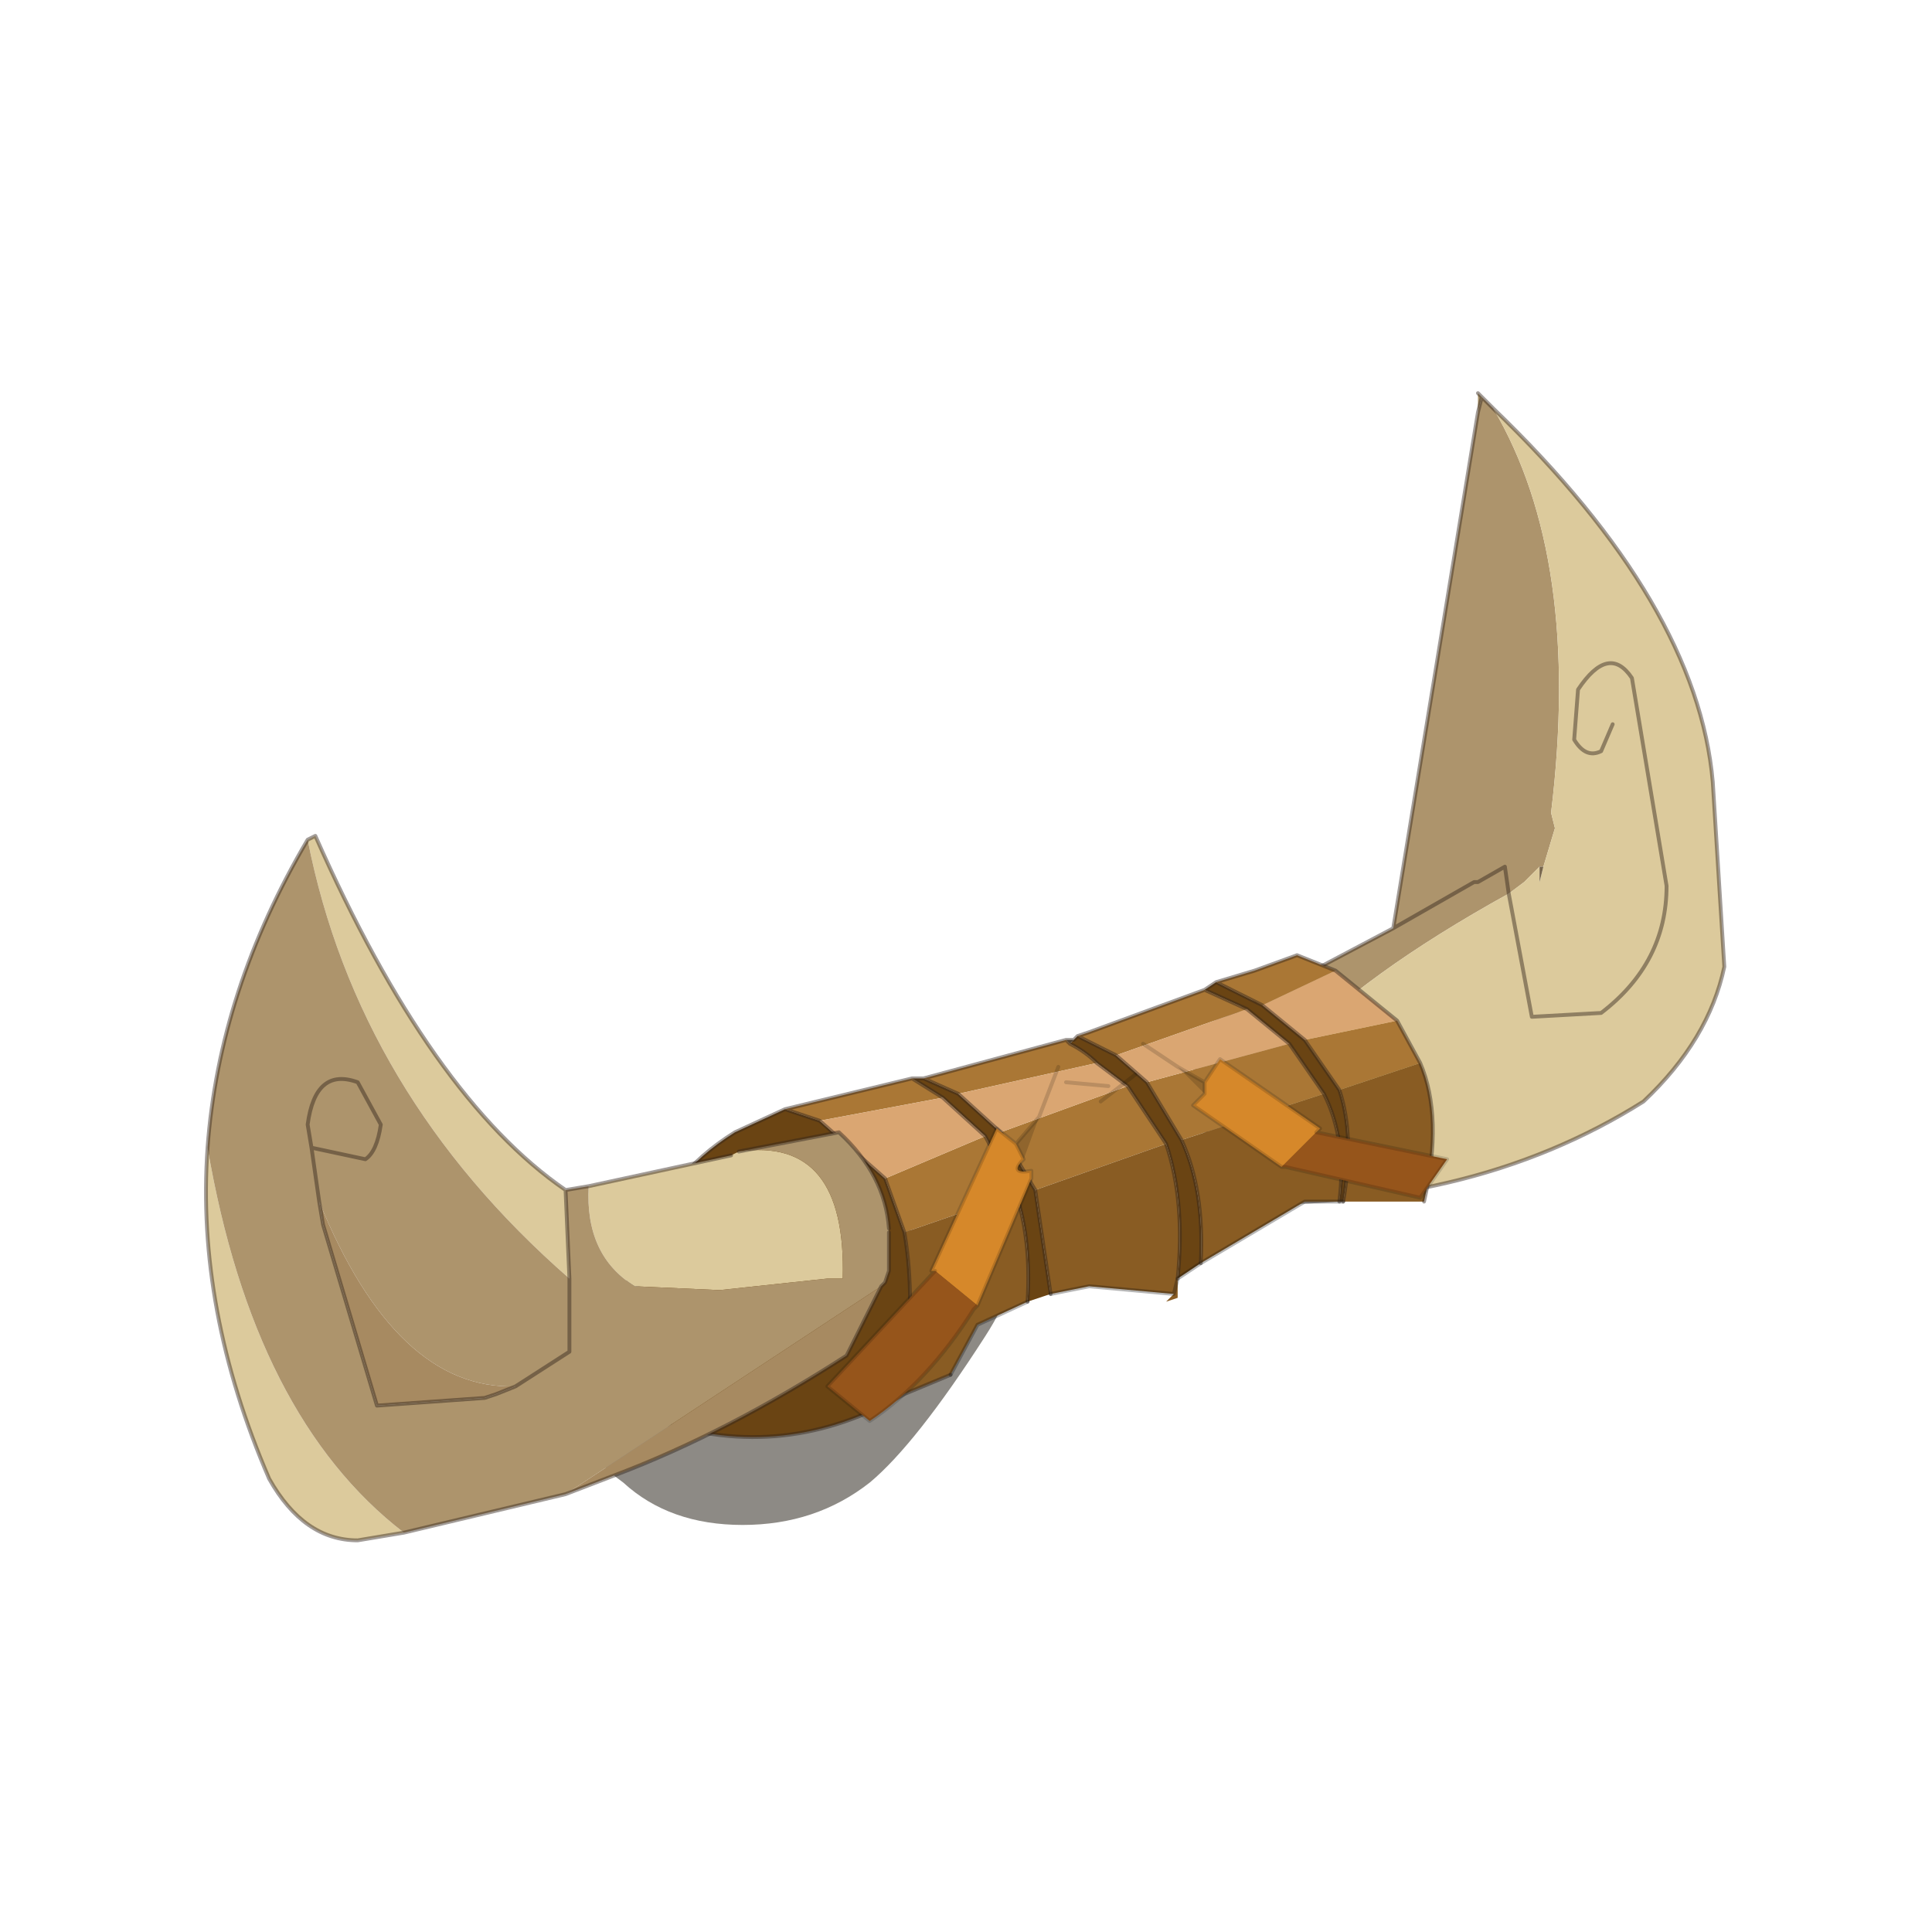 <?xml version="1.0" encoding="UTF-8" standalone="no"?>
<svg xmlns:xlink="http://www.w3.org/1999/xlink" height="440.0px" width="440.0px" xmlns="http://www.w3.org/2000/svg">
  <g transform="matrix(10.0, 0.0, 0.0, 10.0, 0.0, 0.0)">
    <use height="44.0" transform="matrix(0.909, 0.0, 0.0, 0.909, 2.0, 2.0)" width="44.0" xlink:href="#sprite0"/>
  </g>
  <defs>
    <g id="sprite0" transform="matrix(1.0, 0.0, 0.0, 1.0, 0.0, 0.0)">
      <use height="44.0" transform="matrix(1.0, 0.0, 0.0, 1.0, 0.0, 0.0)" width="44.0" xlink:href="#shape0"/>
      <use height="14.9" transform="matrix(1.929, 0.0, 0.0, 1.929, 3.0, 7.65)" width="19.7" xlink:href="#sprite1"/>
    </g>
    <g id="shape0" transform="matrix(1.0, 0.0, 0.0, 1.0, 0.0, 0.0)">
      <path d="M44.0 44.0 L0.0 44.0 0.0 0.0 44.0 0.0 44.0 44.0" fill="#43adca" fill-opacity="0.0" fill-rule="evenodd" stroke="none"/>
    </g>
    <g id="sprite1" transform="matrix(1.0, 0.0, 0.0, 1.0, 0.0, 0.0)">
      <use height="14.9" transform="matrix(1.0, 0.0, 0.0, 1.0, 0.0, 0.0)" width="19.7" xlink:href="#sprite2"/>
    </g>
    <g id="sprite2" transform="matrix(1.0, 0.0, 0.0, 1.0, 10.95, 25.7)">
      <use height="14.9" transform="matrix(1.0, 0.0, 0.0, 1.0, -10.95, -25.7)" width="19.7" xlink:href="#shape1"/>
    </g>
    <g id="shape1" transform="matrix(1.0, 0.0, 0.0, 1.0, 10.95, 25.7)">
      <path d="M-0.85 -13.45 Q0.05 -14.85 -1.3 -14.85 L-3.8 -14.75 Q-4.95 -14.6 -5.55 -14.15 -6.25 -13.55 -6.25 -12.8 -6.25 -12.05 -5.55 -11.55 -4.95 -11.0 -4.0 -11.0 -3.05 -11.0 -2.35 -11.55 -1.75 -12.05 -0.85 -13.45" fill="#252016" fill-opacity="0.522" fill-rule="evenodd" stroke="none"/>
      <path d="M5.6 -25.65 L5.55 -25.45 4.45 -18.75 1.8 -17.35 2.25 -14.75 Q2.55 -14.8 2.2 -15.2 2.15 -17.1 5.95 -19.2 L6.15 -19.35 6.35 -19.55 6.4 -19.55 6.55 -20.05 6.5 -20.25 Q6.9 -23.55 5.75 -25.5 L5.6 -25.65 M4.45 -18.75 L5.5 -19.35 5.55 -19.35 5.9 -19.55 5.95 -19.2 5.9 -19.55 5.55 -19.35 5.5 -19.35 4.45 -18.75" fill="#ad946c" fill-rule="evenodd" stroke="none"/>
      <path d="M5.6 -25.65 L5.55 -25.7 5.55 -25.45 5.6 -25.65" fill="#ab956c" fill-rule="evenodd" stroke="none"/>
      <path d="M7.3 -21.4 L7.15 -21.05 Q6.95 -20.95 6.8 -21.2 L6.85 -21.85 Q7.25 -22.45 7.55 -22.0 L8.0 -19.3 Q8.0 -18.3 7.15 -17.65 L6.25 -17.6 5.95 -19.2 6.25 -17.6 7.15 -17.65 Q8.0 -18.3 8.0 -19.3 L7.55 -22.0 Q7.25 -22.45 6.85 -21.85 L6.8 -21.2 Q6.95 -20.95 7.15 -21.05 L7.3 -21.4 M6.4 -19.55 L6.35 -19.35 6.35 -19.55 6.15 -19.35 5.95 -19.2 Q2.15 -17.1 2.2 -15.2 5.4 -15.05 7.7 -16.5 8.55 -17.3 8.75 -18.25 L8.6 -20.65 Q8.4 -22.95 5.75 -25.5 6.9 -23.55 6.5 -20.25 L6.55 -20.05 6.4 -19.55" fill="#dcca9c" fill-rule="evenodd" stroke="none"/>
      <path d="M6.35 -19.55 L6.35 -19.35 6.4 -19.55 6.35 -19.55" fill="#78664c" fill-rule="evenodd" stroke="none"/>
      <path d="M5.55 -25.7 L5.6 -25.65 5.55 -25.45 M5.75 -25.5 L5.6 -25.65 M5.95 -19.2 L6.25 -17.6 7.15 -17.65 Q8.0 -18.3 8.0 -19.3 L7.55 -22.0 Q7.25 -22.45 6.85 -21.85 L6.8 -21.2 Q6.95 -20.95 7.15 -21.05 L7.3 -21.4 M5.75 -25.5 Q8.4 -22.95 8.6 -20.65 L8.75 -18.25 Q8.55 -17.3 7.7 -16.5 5.4 -15.05 2.2 -15.2 M5.95 -19.2 L5.9 -19.55 5.55 -19.35 5.5 -19.35 4.45 -18.75 5.55 -25.45 M4.45 -18.75 L1.8 -17.35 2.25 -14.75 Q2.55 -14.8 2.2 -15.2" fill="none" stroke="#32251b" stroke-linecap="round" stroke-linejoin="round" stroke-opacity="0.451" stroke-width="0.05"/>
      <path d="M-3.45 -16.4 L-3.0 -16.25 -1.4 -16.55 -1.8 -16.8 -3.45 -16.4 M-2.15 -15.5 L-1.9 -14.8 -0.45 -15.3 -0.85 -16.05 -2.15 -15.5 M-1.65 -16.8 L-1.2 -16.6 0.6 -17.0 Q0.45 -17.15 0.25 -17.25 L0.2 -17.3 -1.65 -16.8 M-0.65 -16.1 L-0.2 -15.35 1.5 -15.95 1.0 -16.7 -0.65 -16.1 M3.75 -16.65 L4.8 -17.0 4.5 -17.55 3.3 -17.3 3.75 -16.65 M3.7 -18.2 L3.2 -18.4 2.65 -18.2 2.15 -18.05 2.75 -17.75 3.7 -18.2 M2.0 -17.95 L0.5 -17.4 0.35 -17.35 0.85 -17.1 2.55 -17.7 2.0 -17.95 M3.1 -17.25 L1.25 -16.75 1.7 -16.0 3.55 -16.6 3.1 -17.25" fill="#aa7735" fill-rule="evenodd" stroke="none"/>
      <path d="M-3.0 -16.25 L-3.45 -16.4 -4.1 -16.1 Q-5.95 -14.95 -5.1 -12.35 -3.45 -11.8 -1.9 -12.7 -1.75 -13.95 -1.9 -14.8 L-2.15 -15.5 -3.0 -16.25 M-1.8 -16.8 L-1.4 -16.55 -0.85 -16.05 -0.45 -15.3 Q-0.25 -14.7 -0.3 -13.9 L0.0 -14.0 -0.2 -15.35 -0.65 -16.1 -1.2 -16.6 -1.65 -16.8 -1.8 -16.8 M0.25 -17.25 Q0.45 -17.15 0.6 -17.0 L1.0 -16.7 1.5 -15.95 Q1.75 -15.2 1.65 -14.2 L1.95 -14.4 Q2.0 -15.35 1.7 -16.0 L1.25 -16.75 0.85 -17.1 0.35 -17.35 0.3 -17.3 0.25 -17.25 M3.8 -15.2 Q3.95 -16.05 3.75 -16.65 L3.3 -17.3 2.75 -17.75 2.15 -18.05 2.0 -17.95 2.55 -17.7 3.1 -17.25 3.55 -16.6 Q3.85 -16.0 3.75 -15.2 L3.8 -15.2" fill="#6a4413" fill-rule="evenodd" stroke="none"/>
      <path d="M0.2 -17.3 L0.25 -17.25 0.3 -17.3 0.2 -17.3" fill="#6a5a40" fill-rule="evenodd" stroke="none"/>
      <path d="M-1.9 -14.8 Q-1.75 -13.95 -1.9 -12.7 L-1.3 -12.95 -0.95 -13.6 -0.3 -13.9 Q-0.25 -14.7 -0.45 -15.3 L-1.9 -14.8 M-0.2 -15.35 L0.0 -14.0 0.5 -14.1 1.6 -14.0 1.5 -13.9 1.65 -13.95 1.65 -14.2 Q1.75 -15.2 1.5 -15.95 L-0.2 -15.35 M4.85 -15.2 Q5.1 -16.3 4.8 -17.0 L3.75 -16.65 Q3.95 -16.05 3.8 -15.2 L4.85 -15.2 M1.7 -16.0 Q2.0 -15.35 1.95 -14.4 L3.3 -15.2 3.75 -15.2 Q3.85 -16.0 3.55 -16.6 L1.7 -16.0 M1.6 -14.0 L1.65 -14.2 1.6 -14.0" fill="#895c23" fill-rule="evenodd" stroke="none"/>
      <path d="M-1.4 -16.55 L-3.0 -16.25 -2.15 -15.5 -0.85 -16.05 -1.4 -16.55 M-1.2 -16.6 L-0.65 -16.1 1.0 -16.7 0.6 -17.0 -1.2 -16.6 M4.5 -17.55 L3.7 -18.2 2.75 -17.75 3.3 -17.3 4.5 -17.55 M0.85 -17.1 L1.25 -16.75 3.1 -17.25 2.55 -17.7 0.85 -17.1" fill="#daa672" fill-rule="evenodd" stroke="none"/>
      <path d="M-3.0 -16.25 L-3.45 -16.4 -1.8 -16.8 -1.4 -16.55 M-3.0 -16.25 L-2.15 -15.5 -1.9 -14.8 Q-1.75 -13.95 -1.9 -12.7 -3.45 -11.8 -5.1 -12.35 -5.95 -14.95 -4.1 -16.1 L-3.45 -16.4 M-1.65 -16.8 L-1.2 -16.6 -0.65 -16.1 -0.2 -15.35 0.0 -14.0 M-0.3 -13.9 Q-0.25 -14.7 -0.45 -15.3 L-0.85 -16.05 -1.4 -16.55 M-1.8 -16.8 L-1.65 -16.8 0.2 -17.3 0.25 -17.25 Q0.45 -17.15 0.6 -17.0 M-1.3 -12.95 L-1.9 -12.7 M4.8 -17.0 Q5.1 -16.3 4.85 -15.2 M3.8 -15.2 Q3.95 -16.05 3.75 -16.65 M4.8 -17.0 L4.5 -17.55 3.7 -18.2 3.2 -18.4 2.65 -18.2 2.15 -18.05 2.0 -17.95 0.5 -17.4 0.35 -17.35 0.3 -17.3 0.2 -17.3 M0.85 -17.1 L0.35 -17.35 M1.25 -16.75 L0.85 -17.1 M2.55 -17.7 L3.1 -17.25 3.55 -16.6 M1.25 -16.75 L1.7 -16.0 Q2.0 -15.35 1.95 -14.4 M1.65 -14.2 Q1.75 -15.2 1.5 -15.95 L1.0 -16.7 0.6 -17.0 M3.3 -17.3 L3.75 -16.65 M2.75 -17.75 L3.3 -17.3 M2.75 -17.75 L2.15 -18.05 M3.75 -15.2 Q3.85 -16.0 3.55 -16.6 M2.0 -17.95 L2.55 -17.7" fill="none" stroke="#32251b" stroke-linecap="round" stroke-linejoin="round" stroke-opacity="0.451" stroke-width="0.05"/>
      <path d="M-0.3 -13.9 L-0.95 -13.6 -1.3 -12.95 M1.95 -14.4 L1.65 -14.2 1.6 -14.0 0.5 -14.1 0.0 -14.0 M3.75 -15.2 L3.3 -15.2 1.95 -14.4 M3.8 -15.2 L3.75 -15.2" fill="none" stroke="#0f0f0f" stroke-linecap="round" stroke-linejoin="round" stroke-opacity="0.302" stroke-width="0.05"/>
      <path d="M-6.3 -15.35 Q-8.05 -16.55 -9.55 -19.95 L-9.65 -19.9 Q-9.0 -16.6 -6.25 -14.2 L-6.3 -15.35 M-10.95 -15.9 Q-11.1 -13.8 -10.15 -11.6 -9.7 -10.8 -9.0 -10.8 L-8.4 -10.9 Q-10.35 -12.4 -10.95 -15.9 M-4.05 -15.85 L-4.15 -15.8 -6.0 -15.4 Q-6.05 -14.5 -5.4 -14.1 L-4.3 -14.05 -2.9 -14.2 -2.7 -14.2 Q-2.65 -16.05 -4.05 -15.85" fill="#dcca9c" fill-rule="evenodd" stroke="none"/>
      <path d="M-9.65 -19.9 Q-10.8 -17.95 -10.95 -15.9 -10.35 -12.4 -8.4 -10.9 L-6.3 -11.4 -2.2 -14.1 -2.15 -14.15 -2.1 -14.3 -2.1 -14.6 -2.1 -14.8 -2.1 -14.85 Q-2.15 -15.55 -2.75 -16.1 L-4.05 -15.85 Q-2.65 -16.05 -2.7 -14.2 L-2.9 -14.2 -4.3 -14.05 -5.4 -14.1 Q-6.05 -14.5 -6.0 -15.4 L-6.3 -15.35 -6.25 -14.2 Q-9.0 -16.6 -9.65 -19.9 M-6.95 -12.8 L-6.25 -13.25 -6.25 -14.2 -6.25 -13.25 -6.95 -12.8 -7.2 -12.7 -7.35 -12.65 -8.75 -12.55 -9.45 -14.9 -9.5 -15.2 Q-8.5 -12.75 -6.95 -12.8 M-9.0 -16.75 Q-9.55 -16.95 -9.65 -16.2 L-9.6 -15.9 -8.9 -15.75 Q-8.75 -15.85 -8.7 -16.2 L-9.0 -16.75 -8.7 -16.2 Q-8.75 -15.85 -8.9 -15.75 L-9.6 -15.9 -9.65 -16.2 Q-9.55 -16.95 -9.0 -16.75 M-9.6 -15.9 L-9.5 -15.2 -9.6 -15.9" fill="#ad946c" fill-rule="evenodd" stroke="none"/>
      <path d="M-6.3 -11.4 L-5.65 -11.65 Q-4.2 -12.2 -2.65 -13.2 L-2.2 -14.1 -6.3 -11.4 M-6.95 -12.8 Q-8.5 -12.75 -9.5 -15.2 L-9.45 -14.9 -8.75 -12.55 -7.35 -12.65 -7.2 -12.7 -6.95 -12.8" fill="#a78a61" fill-rule="evenodd" stroke="none"/>
      <path d="M-6.3 -15.35 Q-8.05 -16.55 -9.55 -19.95 L-9.65 -19.9 Q-10.8 -17.95 -10.95 -15.9 -11.1 -13.8 -10.15 -11.6 -9.7 -10.8 -9.0 -10.8 L-8.4 -10.9 -6.3 -11.4 -5.65 -11.65 Q-4.2 -12.2 -2.65 -13.2 L-2.2 -14.1 -2.15 -14.15 -2.1 -14.3 -2.1 -14.6 -2.1 -14.8 M-2.1 -14.85 Q-2.15 -15.55 -2.75 -16.1 L-4.05 -15.85 M-4.15 -15.8 L-6.0 -15.4 -6.3 -15.35 -6.25 -14.2 -6.25 -13.25 -6.95 -12.8 -7.2 -12.7 -7.35 -12.65 -8.75 -12.55 -9.45 -14.9 -9.5 -15.2 -9.6 -15.9 -9.65 -16.2 Q-9.55 -16.95 -9.0 -16.75 L-8.7 -16.2 Q-8.75 -15.85 -8.9 -15.75 L-9.6 -15.9" fill="none" stroke="#32251b" stroke-linecap="round" stroke-linejoin="round" stroke-opacity="0.451" stroke-width="0.05"/>
      <path d="M-0.45 -15.95 L-0.15 -16.3 -0.35 -15.75 -0.45 -15.95" fill="#000000" fill-opacity="0.153" fill-rule="evenodd" stroke="none"/>
      <path d="M-1.5 -14.3 L-1.55 -14.3 -0.7 -16.15 -0.45 -15.95 -0.35 -15.75 Q-0.55 -15.55 -0.25 -15.6 L-0.25 -15.5 -0.95 -13.85 -1.5 -14.3" fill="#d6882a" fill-rule="evenodd" stroke="none"/>
      <path d="M-0.95 -13.85 L-1.0 -13.8 Q-1.6 -12.85 -2.35 -12.35 L-2.9 -12.8 -1.5 -14.3 -0.95 -13.85" fill="#96551b" fill-rule="evenodd" stroke="none"/>
      <path d="M-0.95 -13.85 L-1.0 -13.8 Q-1.6 -12.85 -2.35 -12.35 L-2.9 -12.8 -1.5 -14.3 -1.55 -14.3 -0.7 -16.15 -0.45 -15.95 -0.15 -16.3 0.1 -16.95 M-0.95 -13.85 L-0.25 -15.5 -0.25 -15.6 Q-0.55 -15.55 -0.35 -15.75 L-0.45 -15.95 M0.65 -16.5 L1.1 -16.85" fill="none" stroke="#000000" stroke-linecap="round" stroke-linejoin="round" stroke-opacity="0.153" stroke-width="0.05"/>
      <path d="M2.0 -16.6 L2.0 -16.75 1.65 -16.95 2.0 -16.6" fill="#000000" fill-opacity="0.153" fill-rule="evenodd" stroke="none"/>
      <path d="M3.0 -15.65 L3.45 -16.1 3.5 -16.15 2.2 -17.05 2.0 -16.75 2.0 -16.6 1.85 -16.45 3.0 -15.65" fill="#d6882a" fill-rule="evenodd" stroke="none"/>
      <path d="M3.45 -16.1 L3.0 -15.65 3.05 -15.65 4.8 -15.25 5.15 -15.75 3.45 -16.1" fill="#96551b" fill-rule="evenodd" stroke="none"/>
      <path d="M3.0 -15.65 L1.85 -16.45 2.0 -16.6 2.0 -16.75 2.2 -17.05 3.5 -16.15 3.45 -16.1 5.15 -15.75 4.8 -15.25 3.05 -15.65 3.0 -15.65 M1.65 -16.95 L2.0 -16.75 M0.75 -16.7 L0.2 -16.75 M1.65 -16.95 L1.2 -17.25" fill="none" stroke="#000000" stroke-linecap="round" stroke-linejoin="round" stroke-opacity="0.153" stroke-width="0.05"/>
    </g>
  </defs>
</svg>
